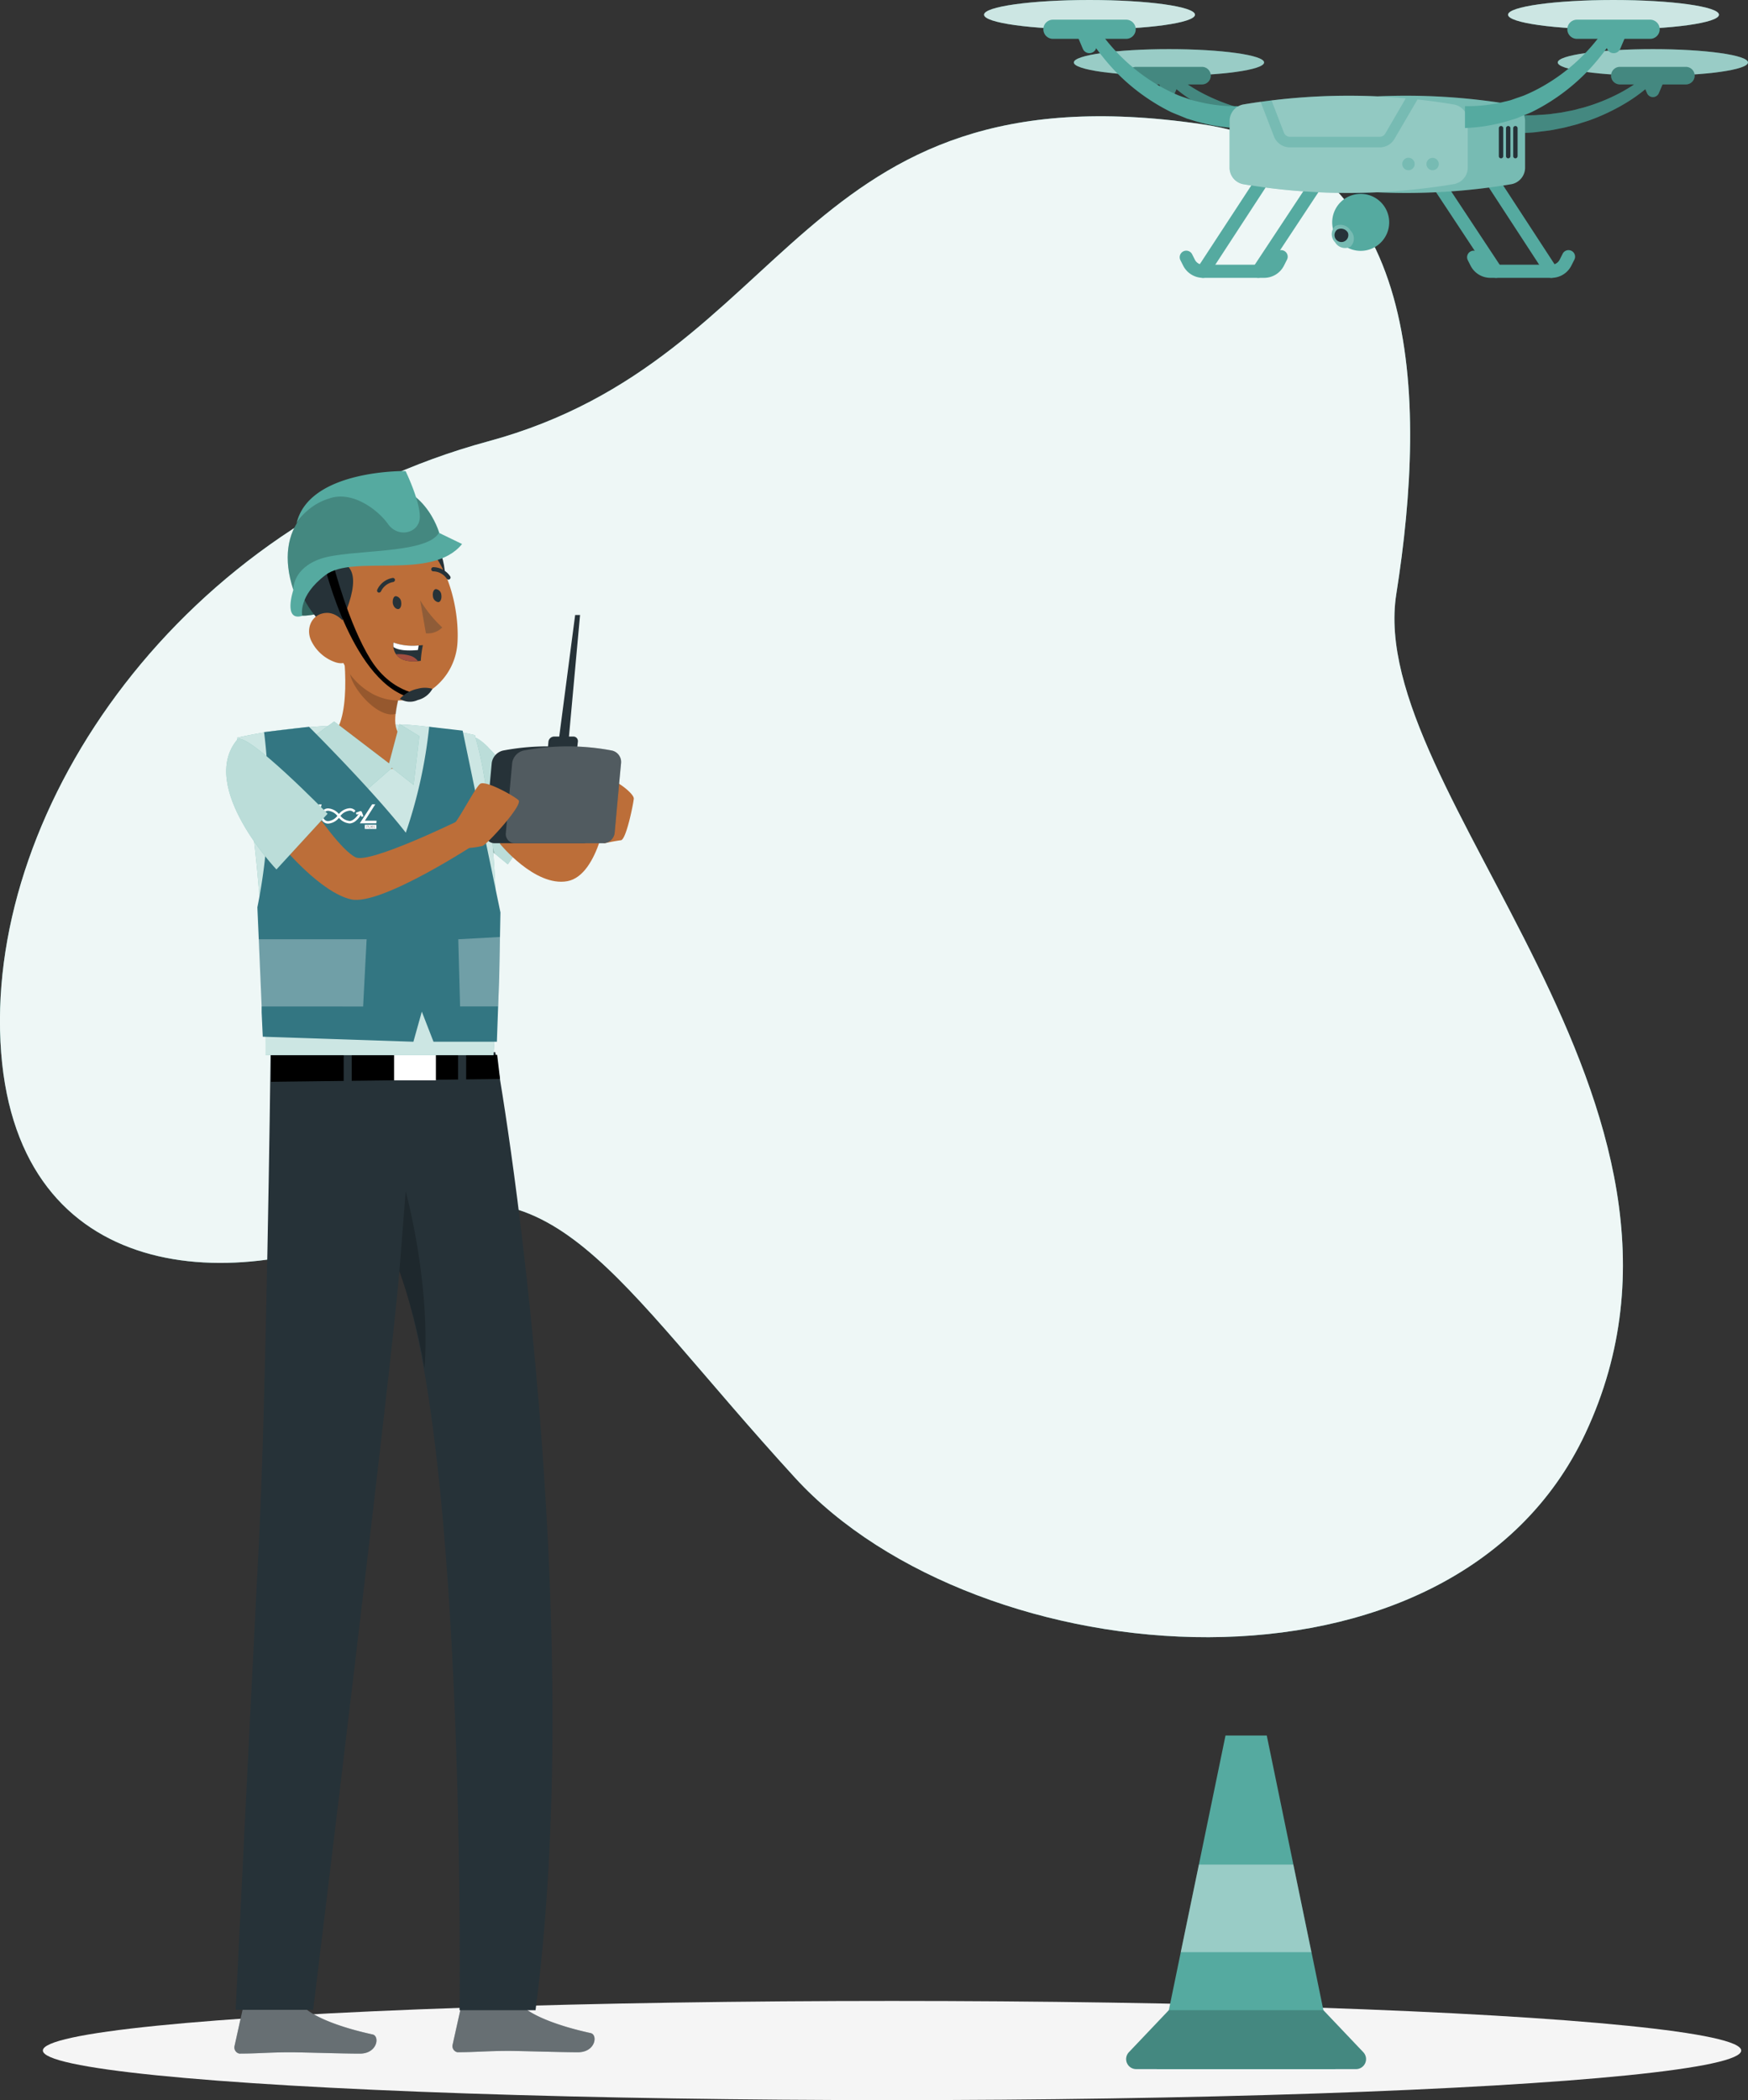 <svg xmlns="http://www.w3.org/2000/svg" width="308.772" height="370.917" viewBox="0 0 308.772 370.917">
  <rect x="0" y="0" width="308.772" height="370.917" fill="#333333" stroke="none"/>
  <g id="DronePilot" transform="translate(-48.039 -48.482)">
    <g id="Tracé" transform="translate(48.039 69.021)">
      <path id="Tracé_2" data-name="Tracé 2" d="M356.766,301.669c-23.576,50.208-107.289,43.115-139.6,7.811s-42.8-57.917-71.951-44.753-66.294,9.66-68.4-32.222S108.8,141.1,162.994,126.422,217.17,59.943,288.9,70.4c39.1,5.708,40,48.012,34.477,83.013S384.108,243.456,356.766,301.669Z" transform="translate(-76.731 -69.021)" fill="#55aaa0"/>
      <path id="Tracé_3" data-name="Tracé 3" d="M356.766,301.669c-23.576,50.208-107.289,43.115-139.6,7.811s-42.8-57.917-71.951-44.753-66.294,9.66-68.4-32.222S108.8,141.1,162.994,126.422,217.17,59.943,288.9,70.4c39.1,5.708,40,48.012,34.477,83.013S384.108,243.456,356.766,301.669Z" transform="translate(-76.731 -69.021)" fill="#fff" opacity="0.9" style="mix-blend-mode: normal;isolation: isolate"/>
    </g>
    <ellipse id="Sol" cx="150" cy="8.758" rx="150" ry="8.758" transform="translate(55.61 401.884)" fill="#f5f5f5"/>
    <g id="Drone" transform="translate(221.866 48.482)">
      <ellipse id="Ellipse_1" data-name="Ellipse 1" cx="16.803" cy="2.352" rx="16.803" ry="2.352" transform="translate(101.338 8.68)" fill="#55aaa0"/>
      <ellipse id="Ellipse_2" data-name="Ellipse 2" cx="16.803" cy="2.352" rx="16.803" ry="2.352" transform="translate(101.338 8.68)" fill="#fff" opacity="0.4" style="mix-blend-mode: normal;isolation: isolate"/>
      <path id="Tracé_4" data-name="Tracé 4" d="M369.951,129.605c.99-.085,2-.093,2.978-.255l1.485-.2,1.47-.286a13.31,13.31,0,0,0,1.462-.34c.48-.132.967-.232,1.447-.387a33.551,33.551,0,0,0,5.57-2.228,28.27,28.27,0,0,0,2.948-1.733h-2.53a1.547,1.547,0,1,1,0-3.095h11.666a1.547,1.547,0,1,1,0,3.095h-4.123l-.658,1.547a1.129,1.129,0,0,1-2.081,0l-.3-.7a28.76,28.76,0,0,1-3.915,2.715,36.338,36.338,0,0,1-5.8,2.723c-.5.186-1.013.333-1.547.5a15.56,15.56,0,0,1-1.547.456l-1.547.395-1.547.309c-1.052.232-2.12.309-3.187.456s-2.143.147-3.211.224v-3.172C367.955,129.621,368.961,129.652,369.951,129.605Z" transform="translate(-272.473 -109.267)" fill="#55aaa0"/>
      <path id="Tracé_5" data-name="Tracé 5" d="M369.951,129.605c.99-.085,2-.093,2.978-.255l1.485-.2,1.47-.286a13.31,13.31,0,0,0,1.462-.34c.48-.132.967-.232,1.447-.387a33.551,33.551,0,0,0,5.57-2.228,28.27,28.27,0,0,0,2.948-1.733h-2.53a1.547,1.547,0,1,1,0-3.095h11.666a1.547,1.547,0,1,1,0,3.095h-4.123l-.658,1.547a1.129,1.129,0,0,1-2.081,0l-.3-.7a28.76,28.76,0,0,1-3.915,2.715,36.338,36.338,0,0,1-5.8,2.723c-.5.186-1.013.333-1.547.5a15.56,15.56,0,0,1-1.547.456l-1.547.395-1.547.309c-1.052.232-2.12.309-3.187.456s-2.143.147-3.211.224v-3.172C367.955,129.621,368.961,129.652,369.951,129.605Z" transform="translate(-272.473 -109.267)" opacity="0.2" style="mix-blend-mode: normal;isolation: isolate"/>
      <ellipse id="Ellipse_3" data-name="Ellipse 3" cx="16.803" cy="2.352" rx="16.803" ry="2.352" transform="translate(15.86 8.68)" fill="#55aaa0"/>
      <ellipse id="Ellipse_4" data-name="Ellipse 4" cx="16.803" cy="2.352" rx="16.803" ry="2.352" transform="translate(15.86 8.68)" fill="#fff" opacity="0.4" style="mix-blend-mode: normal;isolation: isolate"/>
      <path id="Tracé_6" data-name="Tracé 6" d="M305.547,129.605c-.99-.085-2-.093-2.979-.255l-1.485-.2-1.47-.286a13.22,13.22,0,0,1-1.454-.34c-.487-.132-.975-.232-1.454-.387a33.794,33.794,0,0,1-5.562-2.228,27.612,27.612,0,0,1-2.955-1.733h2.53a1.547,1.547,0,1,0,0-3.095H279.057a1.547,1.547,0,1,0,0,3.095h4.116l.658,1.547a1.13,1.13,0,0,0,2.081,0l.3-.7a29.184,29.184,0,0,0,3.915,2.715,36.088,36.088,0,0,0,5.81,2.723c.5.186,1.013.333,1.547.5a15.623,15.623,0,0,0,1.547.456l1.547.395,1.547.309c1.052.232,2.128.309,3.187.456s2.143.147,3.218.224v-3.172C307.542,129.621,306.545,129.652,305.547,129.605Z" transform="translate(-252.22 -109.267)" fill="#55aaa0"/>
      <path id="Tracé_7" data-name="Tracé 7" d="M305.547,129.605c-.99-.085-2-.093-2.979-.255l-1.485-.2-1.47-.286a13.22,13.22,0,0,1-1.454-.34c-.487-.132-.975-.232-1.454-.387a33.794,33.794,0,0,1-5.562-2.228,27.612,27.612,0,0,1-2.955-1.733h2.53a1.547,1.547,0,1,0,0-3.095H279.057a1.547,1.547,0,1,0,0,3.095h4.116l.658,1.547a1.13,1.13,0,0,0,2.081,0l.3-.7a29.184,29.184,0,0,0,3.915,2.715,36.088,36.088,0,0,0,5.81,2.723c.5.186,1.013.333,1.547.5a15.623,15.623,0,0,0,1.547.456l1.547.395,1.547.309c1.052.232,2.128.309,3.187.456s2.143.147,3.218.224v-3.172C307.542,129.621,306.545,129.652,305.547,129.605Z" transform="translate(-252.22 -109.267)" opacity="0.2" style="mix-blend-mode: normal;isolation: isolate"/>
      <ellipse id="Ellipse_5" data-name="Ellipse 5" cx="18.629" cy="2.599" rx="18.629" ry="2.599" transform="translate(0)" fill="#55aaa0"/>
      <ellipse id="Ellipse_6" data-name="Ellipse 6" cx="18.629" cy="2.599" rx="18.629" ry="2.599" transform="translate(0)" fill="#fff" opacity="0.7" style="mix-blend-mode: normal;isolation: isolate"/>
      <path id="Tracé_8" data-name="Tracé 8" d="M260.054,113.691h12.927A1.694,1.694,0,0,0,274.676,112h0a1.694,1.694,0,0,0-1.694-1.694H260.054A1.694,1.694,0,0,0,258.36,112h0A1.694,1.694,0,0,0,260.054,113.691Z" transform="translate(-247.885 -106.829)" fill="#55aaa0"/>
      <path id="Tracé_9" data-name="Tracé 9" d="M270.54,113.43l-1.184,2.715a1.253,1.253,0,0,1-2.321,0l-1.145-2.708Z" transform="translate(-249.59 -107.535)" fill="#55aaa0"/>
      <path id="Tracé_10" data-name="Tracé 10" d="M270.509,112.73a33.417,33.417,0,0,0,4.843,5.539,32.876,32.876,0,0,0,5.926,4.332,31.078,31.078,0,0,0,3.265,1.609c.557.224,1.137.4,1.7.6.286.1.565.209.851.294l.874.209a26.77,26.77,0,0,0,7.094.812V130a30.056,30.056,0,0,1-8.046-1.385l-.975-.294-.936-.387c-.627-.263-1.261-.5-1.872-.774a33.842,33.842,0,0,1-3.5-1.988,35.331,35.331,0,0,1-6.189-5.06,38.25,38.25,0,0,1-2.6-2.994,29.234,29.234,0,0,1-2.282-3.3Z" transform="translate(-250.217 -107.376)" fill="#55aaa0"/>
      <path id="Tracé_11" data-name="Tracé 11" d="M304.4,167.808H293.614a3.924,3.924,0,0,1-3.52-2.174l-.5-.99a1.16,1.16,0,0,1,2.073-1.037l.5.99a1.6,1.6,0,0,0,1.447.89H304.4a1.609,1.609,0,0,0,1.447-.89l.5-.99a1.16,1.16,0,1,1,2.124.934.983.983,0,0,1-.051.1l-.5.99A3.923,3.923,0,0,1,304.4,167.808Z" transform="translate(-254.932 -118.736)" fill="#55aaa0"/>
      <path id="Tracé_12" data-name="Tracé 12" d="M307.1,164.162a1.16,1.16,0,0,1-.967-1.8l9.9-14.978a1.16,1.16,0,1,1,2,1.17,1.06,1.06,0,0,1-.07.107l-9.9,14.985A1.175,1.175,0,0,1,307.1,164.162Z" transform="translate(-258.655 -115.09)" fill="#55aaa0"/>
      <path id="Tracé_13" data-name="Tracé 13" d="M294.472,164.094a1.112,1.112,0,0,1-.627-.193,1.153,1.153,0,0,1-.346-1.593l.005-.009,9.964-15.233a1.16,1.16,0,0,1,1.984,1.2c-.013.022-.028.044-.043.066l-9.933,15.233A1.169,1.169,0,0,1,294.472,164.094Z" transform="translate(-255.798 -115.022)" fill="#55aaa0"/>
      <path id="Tracé_14" data-name="Tracé 14" d="M369.98,167.808H359.234a3.924,3.924,0,0,1-3.52-2.174l-.5-.99a1.16,1.16,0,0,1,2.073-1.037l.5.99a1.609,1.609,0,0,0,1.447.89h10.784a1.6,1.6,0,0,0,1.447-.89l.5-.99a1.16,1.16,0,1,1,2.124.934c-.016.036-.033.07-.051.1l-.5.99A3.921,3.921,0,0,1,369.98,167.808Z" transform="translate(-269.787 -118.736)" fill="#55aaa0"/>
      <path id="Tracé_15" data-name="Tracé 15" d="M358.493,164.162a1.16,1.16,0,0,1-.967-.518l-9.9-14.985a1.16,1.16,0,1,1,1.864-1.383,1.108,1.108,0,0,1,.07.107l9.9,14.978a1.161,1.161,0,0,1-.967,1.8Z" transform="translate(-268.039 -115.09)" fill="#55aaa0"/>
      <path id="Tracé_16" data-name="Tracé 16" d="M371.087,164.094a1.167,1.167,0,0,1-.975-.526l-9.933-15.233a1.161,1.161,0,1,1,1.9-1.335c.015.022.029.043.043.066l9.933,15.233a1.153,1.153,0,0,1-.332,1.6l-.009.005A1.112,1.112,0,0,1,371.087,164.094Z" transform="translate(-270.885 -115.022)" fill="#55aaa0"/>
      <rect id="Rectangle_683" data-name="Rectangle 683" width="2.762" height="7.272" transform="translate(65.279 32.678)" fill="#263238"/>
      <path id="Tracé_17" data-name="Tracé 17" d="M350.71,129.223a112.485,112.485,0,0,0-23.735-1.447,112.464,112.464,0,0,0-23.727,1.447,2.971,2.971,0,0,0-2.367,2.816v8.425a2.971,2.971,0,0,0,2.367,2.816,111.947,111.947,0,0,0,23.727,1.439,111.969,111.969,0,0,0,23.735-1.439,2.986,2.986,0,0,0,2.367-2.816v-8.409A2.986,2.986,0,0,0,350.71,129.223Z" transform="translate(-257.51 -110.757)" fill="#55aaa0"/>
      <path id="Tracé_18" data-name="Tracé 18" d="M350.71,129.223a112.485,112.485,0,0,0-23.735-1.447,112.464,112.464,0,0,0-23.727,1.447,2.971,2.971,0,0,0-2.367,2.816v8.425a2.971,2.971,0,0,0,2.367,2.816,111.947,111.947,0,0,0,23.727,1.439,111.969,111.969,0,0,0,23.735-1.439,2.986,2.986,0,0,0,2.367-2.816v-8.409A2.986,2.986,0,0,0,350.71,129.223Z" transform="translate(-257.51 -110.757)" fill="#fff" opacity="0.2" style="mix-blend-mode: normal;isolation: isolate"/>
      <path id="Tracé_19" data-name="Tracé 19" d="M333.378,152.1a5.033,5.033,0,1,1-.012-.016Z" transform="translate(-262.815 -115.839)" fill="#55aaa0"/>
      <path id="Tracé_20" data-name="Tracé 20" d="M327.532,158.142a2,2,0,0,1,0,2.832,2.043,2.043,0,0,1-2.731-.774,2.018,2.018,0,0,1,0-2.839A2.054,2.054,0,0,1,327.532,158.142Z" transform="translate(-262.794 -117.418)" fill="#55aaa0"/>
      <path id="Tracé_21" data-name="Tracé 21" d="M327.532,158.142a2,2,0,0,1,0,2.832,2.043,2.043,0,0,1-2.731-.774,2.018,2.018,0,0,1,0-2.839A2.054,2.054,0,0,1,327.532,158.142Z" transform="translate(-262.794 -117.418)" fill="#fff" opacity="0.2" style="mix-blend-mode: normal;isolation: isolate"/>
      <path id="Tracé_22" data-name="Tracé 22" d="M327.2,158.715a1.222,1.222,0,1,1-1.88-.534A1.408,1.408,0,0,1,327.2,158.715Z" transform="translate(-262.933 -117.627)" fill="#263238"/>
      <path id="Tracé_23" data-name="Tracé 23" d="M366.027,140.289a.387.387,0,0,1-.387-.387v-4.936a.387.387,0,1,1,.774,0V139.9A.394.394,0,0,1,366.027,140.289Z" transform="translate(-272.17 -112.323)" fill="#263238"/>
      <path id="Tracé_24" data-name="Tracé 24" d="M364.387,140.289A.387.387,0,0,1,364,139.9v-4.936a.387.387,0,1,1,.774,0V139.9A.394.394,0,0,1,364.387,140.289Z" transform="translate(-271.798 -112.323)" fill="#263238"/>
      <path id="Tracé_25" data-name="Tracé 25" d="M362.747,140.289a.387.387,0,0,1-.387-.387v-4.936a.387.387,0,1,1,.774,0V139.9A.387.387,0,0,1,362.747,140.289Z" transform="translate(-271.427 -112.323)" fill="#263238"/>
      <path id="Tracé_26" data-name="Tracé 26" d="M312.659,134.21a1.122,1.122,0,0,0,1.037.712h15.883a1.114,1.114,0,0,0,.959-.549l3.628-6.235a112.338,112.338,0,0,0-23.7.371Z" transform="translate(-259.681 -110.761)" fill="#fff" opacity="0.2" style="mix-blend-mode: normal;isolation: isolate"/>
      <path id="Tracé_27" data-name="Tracé 27" d="M340.564,129.417c-2.151-.364-4.317-.658-6.483-.9l-4.069,6.963a3,3,0,0,1-2.6,1.5H311.53a3.017,3.017,0,0,1-2.808-1.934l-2.36-6.127c-1.037.147-2.073.3-3.095.48a2.971,2.971,0,0,0-2.367,2.816v8.425a2.971,2.971,0,0,0,2.367,2.816,112.279,112.279,0,0,0,37.312,0,2.978,2.978,0,0,0,2.375-2.816v-8.394A2.979,2.979,0,0,0,340.564,129.417Zm-8.084,11.6a1.1,1.1,0,1,1,1.1-1.1,1.1,1.1,0,0,1-1.1,1.1Zm4.263,0a1.091,1.091,0,1,1,.016,0Z" transform="translate(-257.515 -110.951)" fill="#fff" opacity="0.2" style="mix-blend-mode: normal;isolation: isolate"/>
      <ellipse id="Ellipse_7" data-name="Ellipse 7" cx="18.629" cy="2.599" rx="18.629" ry="2.599" transform="translate(92.558)" fill="#55aaa0"/>
      <ellipse id="Ellipse_8" data-name="Ellipse 8" cx="18.629" cy="2.599" rx="18.629" ry="2.599" transform="translate(92.558)" fill="#fff" opacity="0.7" style="mix-blend-mode: normal;isolation: isolate"/>
      <path id="Tracé_28" data-name="Tracé 28" d="M392.622,113.691H379.694A1.694,1.694,0,0,1,378,112h0a1.694,1.694,0,0,1,1.694-1.694h12.927A1.694,1.694,0,0,1,394.316,112h0A1.694,1.694,0,0,1,392.622,113.691Z" transform="translate(-274.967 -106.829)" fill="#55aaa0"/>
      <path id="Tracé_29" data-name="Tracé 29" d="M385.55,113.43l1.184,2.715a1.253,1.253,0,0,0,2.321,0l1.145-2.708Z" transform="translate(-276.676 -107.535)" fill="#55aaa0"/>
      <path id="Tracé_30" data-name="Tracé 30" d="M381.024,113.8a29.226,29.226,0,0,1-2.282,3.3,38.238,38.238,0,0,1-2.6,2.994,35.33,35.33,0,0,1-6.189,5.06,33.84,33.84,0,0,1-3.5,1.988c-.611.286-1.246.526-1.872.774l-.936.387-.975.294a30.087,30.087,0,0,1-8.046,1.385v-3.868a26.768,26.768,0,0,0,7.094-.812l.874-.209c.286-.085.565-.193.851-.294.565-.2,1.145-.379,1.7-.6a30.3,30.3,0,0,0,3.257-1.609,32.666,32.666,0,0,0,5.934-4.332,33.415,33.415,0,0,0,4.843-5.539Z" transform="translate(-269.675 -107.372)" fill="#55aaa0"/>
    </g>
    <g id="Cone" transform="translate(246.972 355.006)">
      <path id="Tracé_31" data-name="Tracé 31" d="M342.01,403.237h-31.58l4.255-20.648,3.2-15.473,4.7-22.791h7.288l4.7,22.791,3.2,15.473Z" transform="translate(-305.041 -344.325)" fill="#55aaa0"/>
      <path id="Tracé_32" data-name="Tracé 32" d="M311,407.025l-7.056,7.427a1.764,1.764,0,0,0,1.276,2.979H344.07a1.764,1.764,0,0,0,1.276-2.979l-7.056-7.427Z" transform="translate(-303.464 -358.518)" fill="#55aaa0"/>
      <path id="Tracé_33" data-name="Tracé 33" d="M311,407.025l-7.056,7.427a1.764,1.764,0,0,0,1.276,2.979H344.07a1.764,1.764,0,0,0,1.276-2.979l-7.056-7.427Z" transform="translate(-303.464 -358.518)" opacity="0.2" style="mix-blend-mode: normal;isolation: isolate"/>
      <path id="Tracé_34" data-name="Tracé 34" d="M339,389.258h-23.07l3.2-15.473h16.68Z" transform="translate(-306.286 -350.994)" fill="#fff" opacity="0.4" style="mix-blend-mode: normal;isolation: isolate"/>
    </g>
    <g id="Pilote" transform="translate(87.996 131.676)">
      <g id="freepik--group--inject-1" transform="translate(0 0)">
        <path id="Tracé_35" data-name="Tracé 35" d="M227.975,195.61c3.2,1.032,11.587,14.166,11.587,14.166l-5.8,8.254s-7.934-6.3-9.028-8.7C221.733,202.8,227.975,195.61,227.975,195.61Z" transform="translate(-184.01 -148.561)" fill="#55aaa0"/>
        <path id="Tracé_36" data-name="Tracé 36" d="M239.561,209.777l-5.788,8.254s-1.032-.8-2.342-1.929c-2.435-2.064-5.984-5.221-6.7-6.768a10.935,10.935,0,0,1,.248-8.76,20.079,20.079,0,0,1,2.992-5C231.173,196.684,239.561,209.777,239.561,209.777Z" transform="translate(-184.009 -148.562)" fill="#fff" opacity="0.6" style="mix-blend-mode: normal;isolation: isolate"/>
        <path id="Tracé_37" data-name="Tracé 37" d="M231.421,215.988c-2.435-2.064-5.984-5.221-6.7-6.768a10.94,10.94,0,0,1,.248-8.76A66.476,66.476,0,0,1,231.421,215.988Z" transform="translate(-184.01 -148.407)" opacity="0.2" style="mix-blend-mode: normal;isolation: isolate"/>
        <path id="Tracé_38" data-name="Tracé 38" d="M197.855,412.69h-9.079a.65.65,0,0,0-.64.516l-1.475,6.655a1.105,1.105,0,0,0,.846,1.31,1,1,0,0,0,.248,0c2.941,0,5.076-.227,8.77-.227,2.27,0,9.131.237,12.268.237s3.549-3.1,2.27-3.384c-5.768-1.259-10.1-2.992-11.948-4.653A1.824,1.824,0,0,0,197.855,412.69Z" transform="translate(-185.194 -141.667)" fill="#263238"/>
        <path id="Tracé_39" data-name="Tracé 39" d="M235.2,412.46h-9.09a.651.651,0,0,0-.629.516L224,419.631a1.094,1.094,0,0,0,.828,1.306l.018,0h.248c2.941,0,5.076-.227,8.77-.227,2.27,0,9.131.237,12.268.237s3.549-3.1,2.26-3.384c-5.757-1.259-10.1-3-11.948-4.653A1.8,1.8,0,0,0,235.2,412.46Z" transform="translate(-184.008 -141.675)" fill="#263238"/>
        <path id="Tracé_40" data-name="Tracé 40" d="M197.855,412.69h-9.079a.65.65,0,0,0-.64.516l-1.475,6.655a1.105,1.105,0,0,0,.846,1.31,1,1,0,0,0,.248,0c2.941,0,5.076-.227,8.77-.227,2.27,0,9.131.237,12.268.237s3.549-3.1,2.27-3.384c-5.768-1.259-10.1-2.992-11.948-4.653A1.824,1.824,0,0,0,197.855,412.69Z" transform="translate(-185.194 -141.667)" fill="#fff" opacity="0.3" style="mix-blend-mode: normal;isolation: isolate"/>
        <path id="Tracé_41" data-name="Tracé 41" d="M235.2,412.46h-9.09a.651.651,0,0,0-.629.516L224,419.631a1.094,1.094,0,0,0,.828,1.306l.018,0h.248c2.941,0,5.076-.227,8.77-.227,2.27,0,9.131.237,12.268.237s3.549-3.1,2.26-3.384c-5.757-1.259-10.1-3-11.948-4.653A1.8,1.8,0,0,0,235.2,412.46Z" transform="translate(-184.008 -141.675)" fill="#fff" opacity="0.3" style="mix-blend-mode: normal;isolation: isolate"/>
        <path id="Tracé_42" data-name="Tracé 42" d="M193.03,249.49h39.692c3.766,20.635,15.58,104.28,7.109,169.208H226.407s1.238-98.677-10.627-130.558c-1.362,17.065-15.229,130.486-15.229,130.486H186.86s2.064-42.663,4.127-82.974C192.246,310.322,192.978,254.7,193.03,249.49Z" transform="translate(-185.187 -146.85)" fill="#263238"/>
        <path id="Tracé_43" data-name="Tracé 43" d="M214.89,287.435a107.215,107.215,0,0,1,4.437,17.158C220.441,289.406,216,273.3,216,273.3Z" transform="translate(-184.297 -146.094)" opacity="0.2" style="mix-blend-mode: normal;isolation: isolate"/>
        <path id="Tracé_44" data-name="Tracé 44" d="M232.86,249.95H192.91v4.756l40.455-.5Z" transform="translate(-184.995 -146.835)"/>
        <rect id="Rectangle_684" data-name="Rectangle 684" width="1.424" height="8.44" transform="translate(20.751 100.979)" fill="#263238"/>
        <rect id="Rectangle_685" data-name="Rectangle 685" width="1.424" height="8.44" transform="translate(40.963 100.979)" fill="#263238"/>
        <rect id="Rectangle_686" data-name="Rectangle 686" width="7.387" height="5.324" transform="translate(29.655 102.289)" fill="#fff"/>
        <path id="Tracé_45" data-name="Tracé 45" d="M232.08,214.051s6.191,7.666,11.917,6.634,7.222-13.413,7.222-13.413l-3.673-1.692s-2.517,7.222-4.829,7.759-5.685-3.508-5.685-3.508Z" transform="translate(-183.751 -148.244)" fill="#bc6e39"/>
        <path id="Tracé_46" data-name="Tracé 46" d="M249.492,209.435c.072-.32,1.341-6.314,2.064-6.325s3.725,2.218,3.642,3.1-1.331,7.222-2.28,7.325-3,.547-3,.547A11.364,11.364,0,0,1,249.492,209.435Z" transform="translate(-183.2 -148.323)" fill="#bc6e39"/>
        <path id="Tracé_47" data-name="Tracé 47" d="M232.384,251.8H192.146c.072-13.32-.97-38.619-5.066-56.066a86.364,86.364,0,0,1,12.061-1.806,155.97,155.97,0,0,1,17.839-.5,78.837,78.837,0,0,1,12.123,1.847,62.6,62.6,0,0,1,1.754,8.017c.475,2.817.96,6.387,1.352,10.761A248.984,248.984,0,0,1,232.384,251.8Z" transform="translate(-185.18 -148.632)" fill="#55aaa0"/>
        <g id="Groupe_1" data-name="Groupe 1" transform="translate(1.9 44.732)" opacity="0.7">
          <path id="Tracé_48" data-name="Tracé 48" d="M232.384,251.8H192.146c.072-13.32-.97-38.619-5.066-56.066a86.364,86.364,0,0,1,12.061-1.806,155.97,155.97,0,0,1,17.839-.5,78.837,78.837,0,0,1,12.123,1.847,62.6,62.6,0,0,1,1.754,8.017c.475,2.817.96,6.387,1.352,10.761A248.984,248.984,0,0,1,232.384,251.8Z" transform="translate(-187.08 -193.364)" fill="#fff"/>
        </g>
        <path id="Tracé_49" data-name="Tracé 49" d="M204.779,176.14c1.032,6.283,2.064,17.54-1.909,20.346,0,0,6.1,5.922,11.349,5.252,3.374-.423,3.384-5.293,3.384-5.293-3.591.052-3.508-3.188-2.394-7.5Z" transform="translate(-184.678 -149.179)" fill="#bc6e39"/>
        <path id="Tracé_50" data-name="Tracé 50" d="M208.938,181.2l6.191,7.583a19.088,19.088,0,0,0-.557,3.1c-3.1,1.032-7.945-4.581-8.171-7.315C206.276,183.48,208.7,182.19,208.938,181.2Z" transform="translate(-184.567 -149.018)" opacity="0.2" style="mix-blend-mode: normal;isolation: isolate"/>
        <path id="Tracé_51" data-name="Tracé 51" d="M198.3,175.156c2.683.279,17.488-3.993,20.418-7.6s-12.794-7.222-17.447-4.014S195.348,174.846,198.3,175.156Z" transform="translate(-184.874 -149.619)" fill="#55aaa0"/>
        <path id="Tracé_52" data-name="Tracé 52" d="M198.3,175.156c2.683.279,17.488-3.993,20.418-7.6s-12.794-7.222-17.447-4.014S195.348,174.846,198.3,175.156Z" transform="translate(-184.874 -149.619)" opacity="0.4" style="mix-blend-mode: normal;isolation: isolate"/>
        <path id="Tracé_53" data-name="Tracé 53" d="M214.3,164.478c-2.724,2.724-.609,6.046,7.552,10.318,2.156-4.282,1.248-11.607-1.383-12.99S216.678,162.115,214.3,164.478Z" transform="translate(-184.351 -149.65)" fill="#263238"/>
        <path id="Tracé_54" data-name="Tracé 54" d="M202.32,172.937c1.816,7.583,2.487,12.1,7.037,15.373,6.851,4.9,15.693-.258,16.2-8.254.433-7.15-2.59-18.355-10.617-20.1a10.639,10.639,0,0,0-12.618,12.959Z" transform="translate(-184.706 -149.701)" fill="#bc6e39"/>
        <path id="Tracé_55" data-name="Tracé 55" d="M213.76,172.678c.113.619.526,1.032.939,1.032s.64-.629.537-1.248a1.113,1.113,0,0,0-.929-1.032C213.9,171.43,213.7,172.018,213.76,172.678Z" transform="translate(-184.333 -149.329)" fill="#263238"/>
        <path id="Tracé_56" data-name="Tracé 56" d="M220.631,171.489a1.131,1.131,0,0,0,.939,1.032c.4,0,.65-.629.547-1.269a1.092,1.092,0,0,0-.939-1.032C220.765,170.22,220.528,170.86,220.631,171.489Z" transform="translate(-184.115 -149.367)" fill="#263238"/>
        <path id="Tracé_57" data-name="Tracé 57" d="M218.44,172.12a22.321,22.321,0,0,0,3.91,4.818,3.651,3.651,0,0,1-2.889,1.032Z" transform="translate(-184.184 -149.307)" fill="#263238" opacity="0.3"/>
        <path id="Tracé_58" data-name="Tracé 58" d="M211.524,170.879a.406.406,0,0,1-.248,0,.372.372,0,0,1-.169-.5l0-.008a3.676,3.676,0,0,1,2.724-2.064.371.371,0,0,1,.4.31h0a.392.392,0,0,1-.33.413h0a2.934,2.934,0,0,0-2.125,1.62A.423.423,0,0,1,211.524,170.879Z" transform="translate(-184.418 -149.428)" fill="#263238"/>
        <path id="Tracé_59" data-name="Tracé 59" d="M223.456,168.658a.394.394,0,0,1-.371-.155,2.947,2.947,0,0,0-2.352-1.3.372.372,0,0,1-.392-.35h0a.382.382,0,0,1,.351-.392,3.7,3.7,0,0,1,2.992,1.61.371.371,0,0,1-.083.516h0A.61.61,0,0,1,223.456,168.658Z" transform="translate(-184.124 -149.486)" fill="#263238"/>
        <path id="Tracé_60" data-name="Tracé 60" d="M204.341,165.445c3.8.609,4.024,4.55-.083,12.783-4.261-2.2-7.821-8.677-6.479-11.349S201.019,164.929,204.341,165.445Z" transform="translate(-184.849 -149.534)" fill="#263238"/>
        <path id="Tracé_61" data-name="Tracé 61" d="M199.822,179.242a7.4,7.4,0,0,0,4.23,3.756c2.466.836,3.828-1.341,3.26-3.725-.516-2.156-2.414-5.159-4.932-4.973S198.78,177.086,199.822,179.242Z" transform="translate(-184.788 -149.238)" fill="#bc6e39"/>
        <path id="Tracé_62" data-name="Tracé 62" d="M219.071,179.824a19.641,19.641,0,0,0-.371,2.775l-.5.052c-2.229.2-3.322-.444-3.869-1.217a2.845,2.845,0,0,1-.475-1.279,2.773,2.773,0,0,1,0-.784,10.314,10.314,0,0,0,4.447.506C218.772,179.855,219.071,179.824,219.071,179.824Z" transform="translate(-184.33 -149.076)" fill="#263238"/>
        <path id="Tracé_63" data-name="Tracé 63" d="M218.328,179.876l-.134.815c-2.063.2-3.591,0-4.313-.536a2.771,2.771,0,0,1,0-.784A10.314,10.314,0,0,0,218.328,179.876Z" transform="translate(-184.33 -149.076)" fill="#fff"/>
        <path id="Tracé_64" data-name="Tracé 64" d="M218.189,182.588c-2.229.2-3.322-.444-3.869-1.217a7.2,7.2,0,0,1,2.517.268A2.614,2.614,0,0,1,218.189,182.588Z" transform="translate(-184.315 -149.014)" fill="#a24e3f"/>
        <path id="Tracé_65" data-name="Tracé 65" d="M202.08,166.239s5.066,21.234,15.724,23.431l2.064-.629s-5.664.1-9.616-6.191-6.645-16.91-6.645-16.91Z" transform="translate(-184.704 -149.503)"/>
        <path id="Tracé_66" data-name="Tracé 66" d="M226.568,162.827c-5.283,6.541-19.2,1.764-24.112,5.468s-4.127,7.129-4.127,7.222c-3.436,1.032-1.568-4.581-1.568-4.581-3.632-11.06,3.1-17.426,13.413-18.644,9.678-1.135,12.381,8.595,12.381,8.595Z" transform="translate(-184.904 -149.939)" fill="#55aaa0"/>
        <path id="Tracé_67" data-name="Tracé 67" d="M222.482,160.847c-2.177,3.859-15.765,2.858-20.841,4.571s-4.88,5.479-4.88,5.479c-3.632-11.06,3.1-17.426,13.413-18.644C219.831,151.118,222.482,160.847,222.482,160.847Z" transform="translate(-184.904 -149.941)" opacity="0.2" style="mix-blend-mode: normal;isolation: isolate"/>
        <path id="Tracé_68" data-name="Tracé 68" d="M202.975,154.88c4.127-1.5,8.687,1.981,10.483,4.509s5.53,1.589,5.6-1.228-2.517-8.151-2.517-8.151-17.014-.31-19.253,9.224A10.411,10.411,0,0,1,202.975,154.88Z" transform="translate(-184.856 -150.009)" fill="#55aaa0"/>
        <path id="Tracé_69" data-name="Tracé 69" d="M214.97,189.06a5.9,5.9,0,0,1,3.1-1.764,4.845,4.845,0,0,1,2.652,0,4.064,4.064,0,0,1-2.6,1.981A3.294,3.294,0,0,1,214.97,189.06Z" transform="translate(-184.294 -148.831)" fill="#263238"/>
        <path id="Tracé_70" data-name="Tracé 70" d="M203.83,192.88l9.7,7.408,1.847-6.964,3.5,2.146-1.011,8.615-3.828-3.013-5.087,4.457-8.677-10.06Z" transform="translate(-184.761 -148.647)" fill="#55aaa0"/>
        <path id="Tracé_71" data-name="Tracé 71" d="M203.83,192.88l9.7,7.408,1.847-6.964,3.5,2.146-1.011,8.615-3.828-3.013-5.087,4.457-8.677-10.06Z" transform="translate(-184.761 -148.647)" fill="#fff" opacity="0.6" style="mix-blend-mode: normal;isolation: isolate"/>
        <path id="Tracé_72" data-name="Tracé 72" d="M233.511,226.579l-.083,4.333-.134,7.078-.186,5.159-.1,2.765-.124,3.5H221.687l-2.064-5.314-1.486,5.314-26.609-.887-.2-4.313V243.18l-.248-5.8-.258-6.077-.248-5.623a96.026,96.026,0,0,0,1.187-30.953l7.934-.939s11.277,11.225,17.1,18.706a85.01,85.01,0,0,0,4.127-18.706l5.912.681Z" transform="translate(-185.069 -148.619)" fill="#337682"/>
        <path id="Tracé_73" data-name="Tracé 73" d="M209.868,230.16l-.619,11.876H191.266l-.248-5.8-.258-6.077Z" transform="translate(-185.063 -147.464)" fill="#fff" opacity="0.3" style="mix-blend-mode: normal;isolation: isolate"/>
        <path id="Tracé_74" data-name="Tracé 74" d="M232.337,229.77l-.134,7.078-.186,5.19H225.29l-.32-11.865Z" transform="translate(-183.977 -147.476)" fill="#fff" opacity="0.3" style="mix-blend-mode: normal;isolation: isolate"/>
        <g id="JooL_Plan" transform="translate(-19.267 47.182)">
          <path id="Tracé_84" data-name="Tracé 84" d="M366.783,14.571l1.831-2.886-.553,0-2.178,3.351H368.8l.043-.457Z" transform="translate(-323.015)" fill="#fff"/>
          <path id="Tracé_85" data-name="Tracé 85" d="M33.4,15.228l.281-.286a.887.887,0,0,0,.717.376.641.641,0,0,0,.321-.085.923.923,0,0,0,.366-.619c.113-.489.3-1.25.532-2.222h.506l-.655,2.566a1.015,1.015,0,0,1-1.041.806,1.173,1.173,0,0,1-1.027-.536" transform="translate(0 -0.689)" fill="#fff"/>
          <path id="Tracé_86" data-name="Tracé 86" d="M128.437,36.353l-.094.192c-.3.614-1.084,1.359-1.605,1.363h-.011a2.374,2.374,0,0,1-1.643-.9,2.365,2.365,0,0,1,1.639-.929.926.926,0,0,1,.577.2l.168.133.266-.335-.168-.133a1.368,1.368,0,0,0-.845-.29,2.712,2.712,0,0,0-1.912,1.018,2.72,2.72,0,0,0-1.913-.987h-.015a1.344,1.344,0,0,0,.011,2.687h.011a2.711,2.711,0,0,0,1.912-1.018,2.721,2.721,0,0,0,1.913.987h.015a1.9,1.9,0,0,0,1.132-.527,3.523,3.523,0,0,0,.854-1.076l.094-.192Zm-3.9.657a2.365,2.365,0,0,1-1.64.929h-.008a.916.916,0,0,1-.007-1.831h.011a2.375,2.375,0,0,1,1.643.9" transform="translate(-85.633 -23.284)" fill="#fff"/>
          <path id="Tracé_87" data-name="Tracé 87" d="M342.878,55.03l-.233-.633-.635.234-.117-.317.725-.267a.259.259,0,0,1,.185.007.24.24,0,0,1,.126.136l.268.725-.315.116h0" transform="translate(-299.707 -41.144)" fill="#fff"/>
          <path id="Tracé_88" data-name="Tracé 88" d="M342.436,54.7l-.009,0,0-.005-.23-.623-.635.234-.124-.336.734-.271a.27.27,0,0,1,.193.008.25.25,0,0,1,.131.142l.271.735Zm0-.02h0Zm-.227-.638.234.635.3-.11-.264-.716a.23.23,0,0,0-.121-.13.248.248,0,0,0-.178-.007l-.715.264.11.3Z" transform="translate(-299.263 -40.801)" fill="#fff"/>
          <rect id="Rectangle_687" data-name="Rectangle 687" width="2.042" height="0.731" transform="translate(43.747 15.296)" fill="#fff"/>
          <g id="Groupe_2" data-name="Groupe 2" transform="translate(44.123 15.447)">
            <path id="Tracé_89" data-name="Tracé 89" d="M410.233,144.107a.111.111,0,0,1-.041.093.185.185,0,0,1-.117.032h-.065v.173h-.029v-.418h.1Q410.233,143.987,410.233,144.107Zm-.223.1h.057a.174.174,0,0,0,.1-.023.088.088,0,0,0,.031-.076.085.085,0,0,0-.03-.072.149.149,0,0,0-.092-.023h-.069Z" transform="translate(-409.981 -143.985)" fill="#1e1e1f"/>
            <path id="Tracé_90" data-name="Tracé 90" d="M422.018,144.405v-.418h.029v.391h.2v.027Z" transform="translate(-421.675 -143.985)" fill="#1e1e1f"/>
            <path id="Tracé_91" data-name="Tracé 91" d="M430.76,144.2h-.17l-.058.148H430.5l.168-.42h.019l.165.42h-.033Zm-.159-.026h.15l-.057-.151q-.007-.018-.017-.049a.475.475,0,0,1-.017.05Z" transform="translate(-429.915 -143.928)" fill="#1e1e1f"/>
            <path id="Tracé_92" data-name="Tracé 92" d="M445.232,144.405H445.2l-.248-.371h0q0,.066,0,.1v.271h-.028v-.418h.029l.247.371h0q0-.051,0-.1v-.273h.028Z" transform="translate(-443.933 -143.985)" fill="#1e1e1f"/>
          </g>
        </g>
        <path id="Tracé_75" data-name="Tracé 75" d="M200.811,208.58s4.457,6.572,6.975,7.79,18.572-6.665,18.572-6.665l3.322,3.848s-17.313,11.473-22.7,10.245-12.041-9.286-12.041-9.286Z" transform="translate(-184.93 -148.149)" fill="#bc6e39"/>
        <path id="Tracé_76" data-name="Tracé 76" d="M187.18,196c1.486-1.775,15.961,13.083,15.961,13.083l-9.028,9.833S180.246,204.331,187.18,196Z" transform="translate(-185.238 -148.553)" fill="#55aaa0"/>
        <path id="Tracé_77" data-name="Tracé 77" d="M187.18,196c1.486-1.775,15.961,13.083,15.961,13.083l-9.028,9.833S180.246,204.331,187.18,196Z" transform="translate(-185.238 -148.553)" fill="#fff" opacity="0.6" style="mix-blend-mode: normal;isolation: isolate"/>
        <path id="Tracé_78" data-name="Tracé 78" d="M243.9,196.957H242.15l2.92-22.307h.867Z" transform="translate(-183.431 -149.226)" fill="#263238"/>
        <path id="Tracé_79" data-name="Tracé 79" d="M245.4,198.277H240.24l.175-1.94a1.032,1.032,0,0,1,.97-.877h3.425a.794.794,0,0,1,.809.78.607.607,0,0,1,0,.1Z" transform="translate(-183.492 -148.566)" fill="#263238"/>
        <path id="Tracé_80" data-name="Tracé 80" d="M246.892,214.247H231.241a1.63,1.63,0,0,1-1.649-1.612,1.821,1.821,0,0,1,.008-.184l1.135-12.381a2.621,2.621,0,0,1,1.981-2.187,41.647,41.647,0,0,1,15.662,0,2.062,2.062,0,0,1,1.589,2.187q-.577,6.191-1.135,12.381A2.063,2.063,0,0,1,246.892,214.247Z" transform="translate(-183.83 -148.512)" fill="#263238"/>
        <path id="Tracé_81" data-name="Tracé 81" d="M250.372,214.247H234.751a1.621,1.621,0,0,1-1.65-1.589,1.719,1.719,0,0,1,.009-.206q.557-6.191,1.125-12.381a2.631,2.631,0,0,1,1.981-2.187,41.647,41.647,0,0,1,15.662,0,2.062,2.062,0,0,1,1.589,2.187q-.577,6.191-1.135,12.381A2.062,2.062,0,0,1,250.372,214.247Z" transform="translate(-183.718 -148.512)" fill="#263238"/>
        <path id="Tracé_82" data-name="Tracé 82" d="M250.372,214.247H234.751a1.621,1.621,0,0,1-1.65-1.589,1.719,1.719,0,0,1,.009-.206q.557-6.191,1.125-12.381a2.631,2.631,0,0,1,1.981-2.187,41.647,41.647,0,0,1,15.662,0,2.062,2.062,0,0,1,1.589,2.187q-.577,6.191-1.135,12.381A2.062,2.062,0,0,1,250.372,214.247Z" transform="translate(-183.718 -148.512)" fill="#fff" opacity="0.2" style="mix-blend-mode: normal;isolation: isolate"/>
        <path id="Tracé_83" data-name="Tracé 83" d="M235.642,206.442c-.877-.815-5.829-3.549-6.758-2.889s-3.952,6.768-4.994,7.491c-.124.083,2.476,3.859,2.476,3.859a13.608,13.608,0,0,0,2.951-.392C230.143,214.2,236.519,207.247,235.642,206.442Z" transform="translate(-184.011 -148.312)" fill="#bc6e39"/>
      </g>
    </g>
  </g>
</svg>
